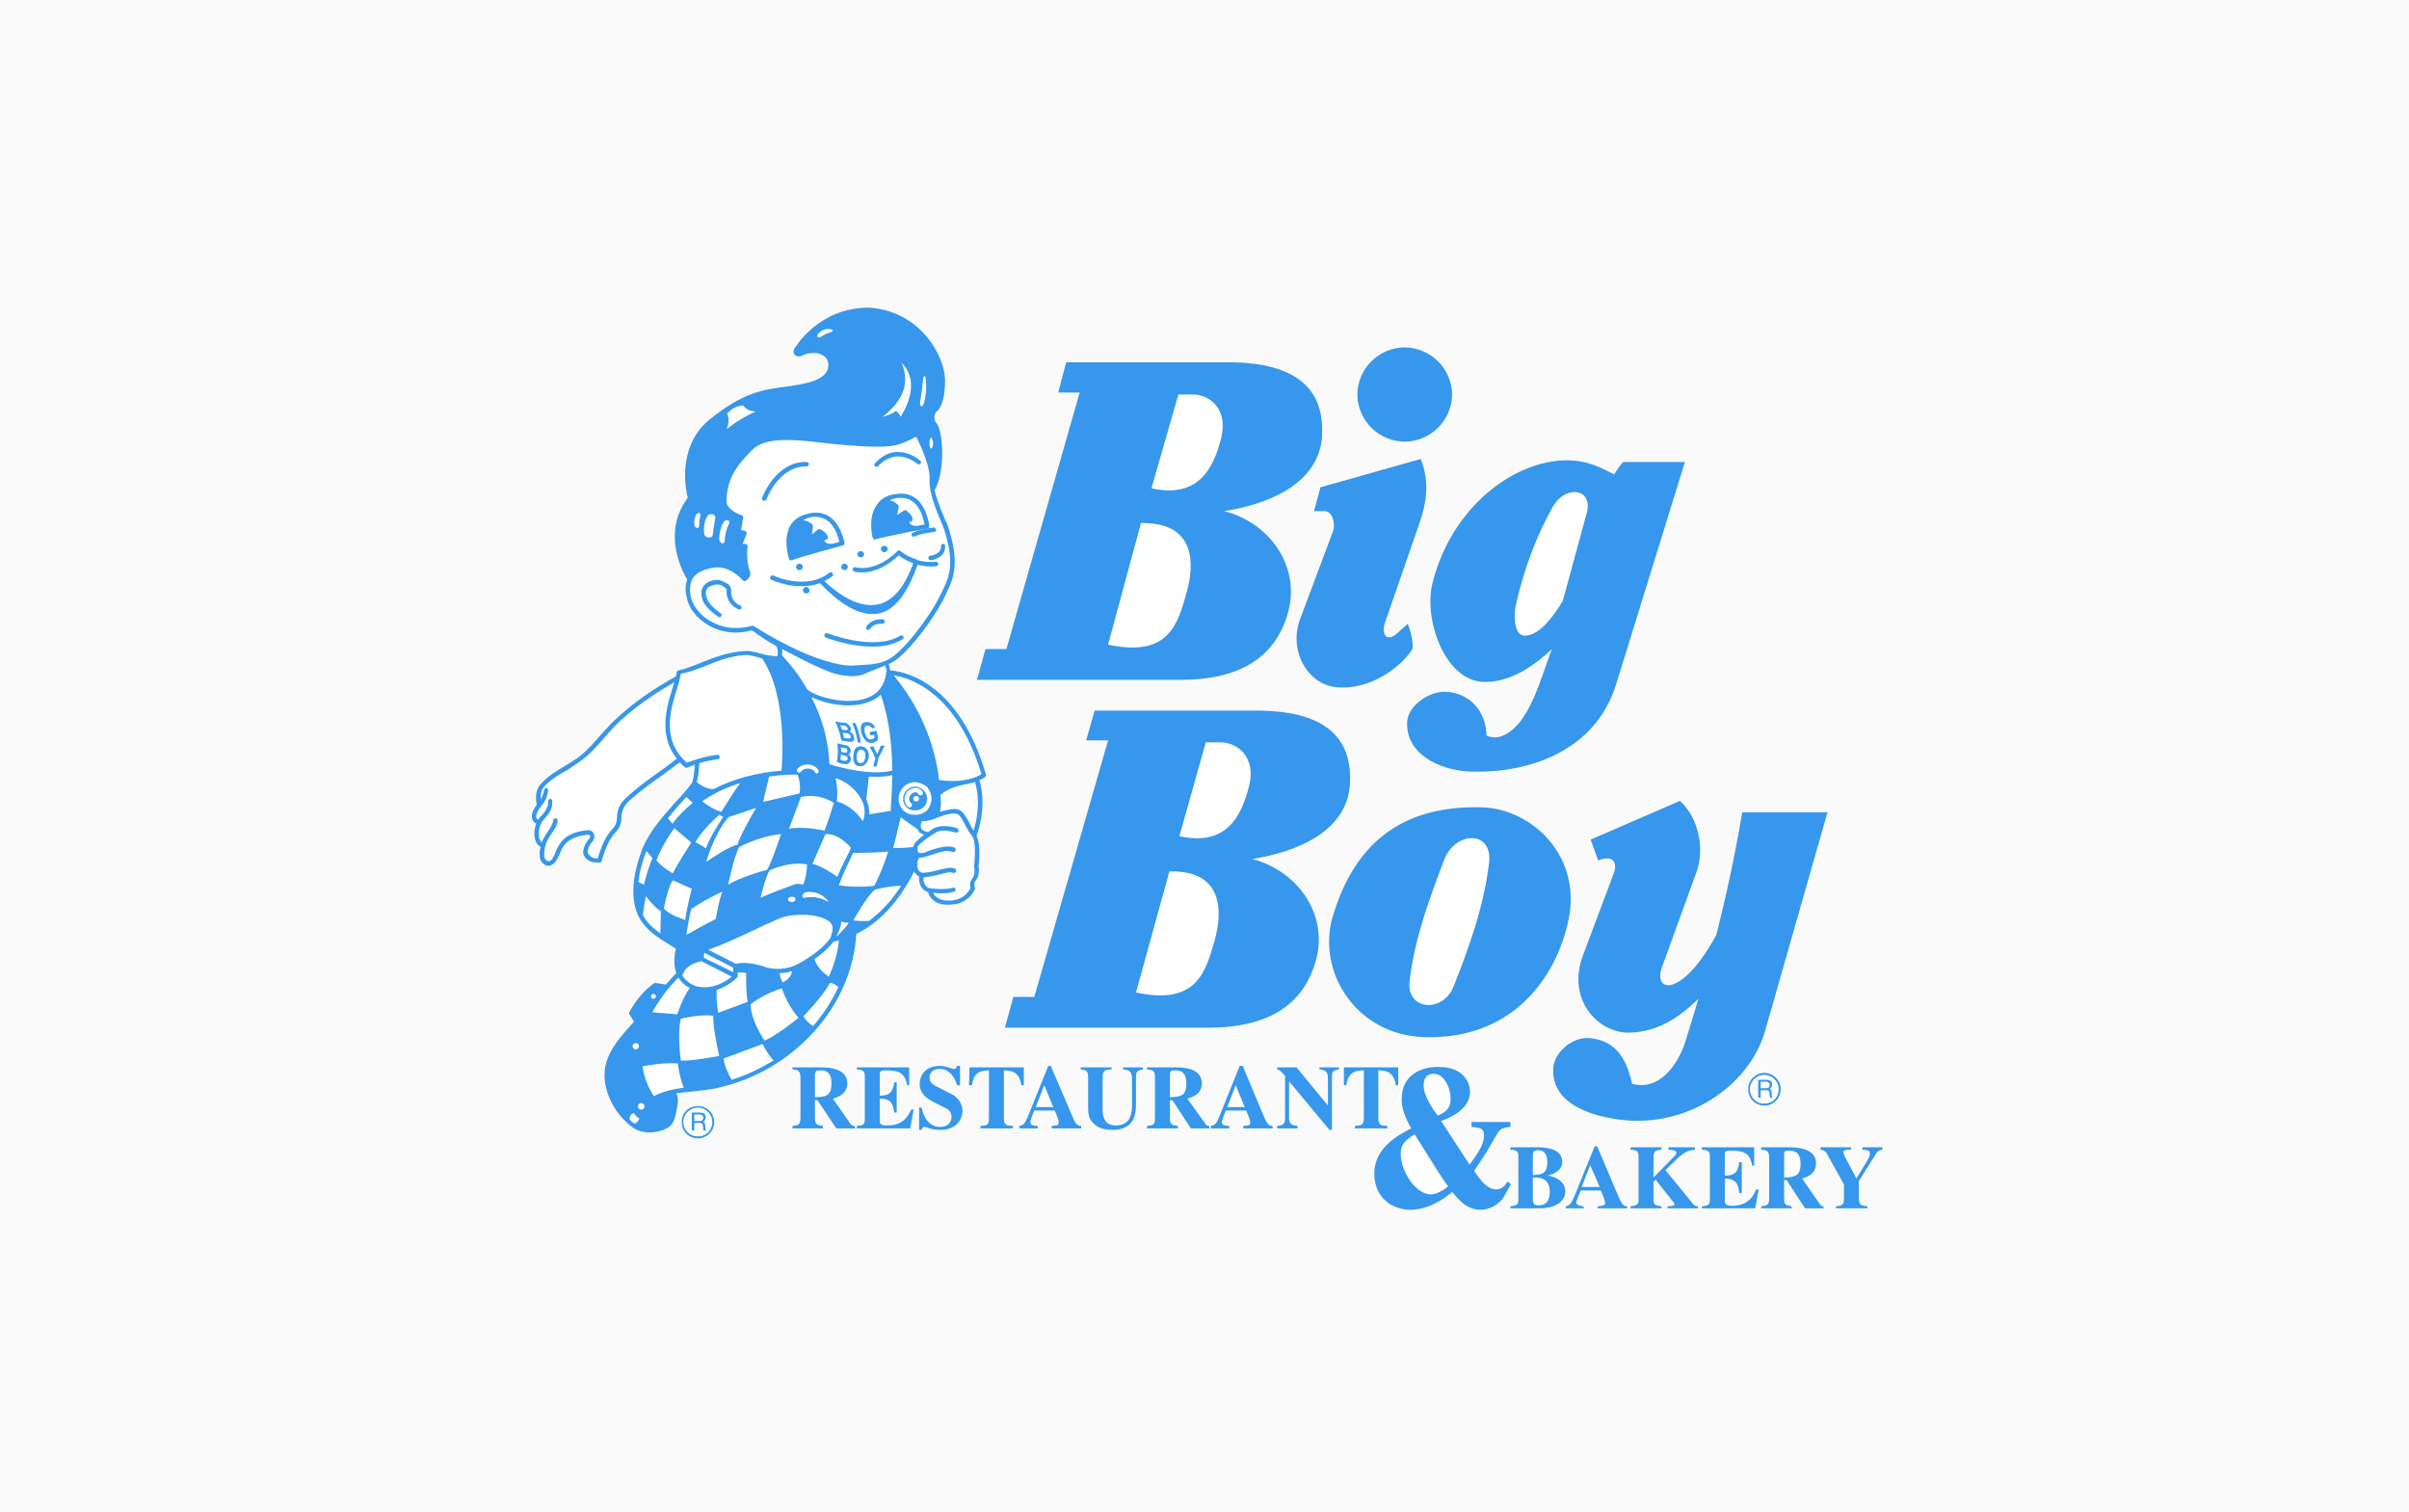 <svg width="462" height="290" viewBox="0 0 462 290" fill="none" xmlns="http://www.w3.org/2000/svg">
<rect width="462" height="290" fill="#FAFAFA"/>
<path d="M361 220.008H357.175V220.484C358.008 220.526 358.638 220.554 358.608 221.246C358.638 221.7 358.091 222.642 357.938 222.865L356.024 226.005L353.921 222.008C353.819 221.754 353.531 221.329 353.539 221.055C353.531 220.584 353.733 220.472 354.974 220.484V220.008H349.142V220.484C349.431 220.505 349.71 220.604 349.945 220.772C350.181 220.94 350.366 221.17 350.479 221.436L353.634 227.146V229.714C353.675 231.145 353.272 231.175 352.106 231.334V231.714H358.129V231.334C356.888 231.178 356.515 231.148 356.503 229.714V226.479L359.849 221.15C360.157 220.584 360.673 220.526 360.998 220.484V220.008H361ZM349.716 231.334C349.545 231.291 349.288 231.291 349.046 230.952L345.603 226.002C346.474 225.75 348.283 225.208 348.28 223.052C348.28 220.183 344.582 220.041 343.403 220.008H337.762V220.484C338.76 220.554 339.303 220.584 339.291 222.103V229.717C339.3 231.12 338.958 231.148 337.762 231.336V231.716H343.594V231.336C342.514 231.15 342.113 231.093 342.159 229.717V226.291H342.637L346.175 231.714H349.713V231.334H349.716Z" fill="#3697EC"/>
<path d="M342.164 221.341C342.204 220.812 342.232 220.642 343.214 220.674C344.584 220.639 345.299 221.383 345.319 223.148C345.299 225.381 344.413 225.752 342.164 225.813V221.341Z" fill="white"/>
<path d="M326.387 220.484C327.228 220.526 327.948 220.554 327.916 221.722V230.096C327.946 231.145 327.4 231.203 326.387 231.333V231.714H336.616L337.286 228.097H336.808C335.692 230.747 333.942 231.206 332.219 231.238C331.101 231.206 330.759 230.977 330.787 230.193V226.005C332.481 226.04 333.367 226.554 333.559 228.767H334.037V222.867H333.559C333.312 225.012 332.42 225.471 330.787 225.436V221.439C330.759 220.702 331.074 220.644 332.028 220.677C334.372 220.642 335.606 221.071 336.044 223.532H336.427V220.01H326.387V220.484ZM325.621 231.333C325.221 231.291 324.992 231.233 324.76 230.952L319.406 224.386C322.353 221.441 323.183 220.584 325.047 220.484V220.008H319.981V220.484C321.235 220.554 321.464 220.639 321.509 221.055C321.462 221.383 321.321 221.526 320.839 222.008L317.109 225.815V222.105C317.072 220.589 317.646 220.559 318.639 220.486V220.01H312.711V220.486C313.545 220.529 314.262 220.556 314.242 221.724V230.098C314.262 231.12 313.688 231.206 312.711 231.336V231.716H318.639V231.336C317.674 231.18 317.072 231.123 317.109 230.098V226.671L317.493 226.198L320.648 230.196C320.973 230.497 321.119 230.721 321.127 230.958C321.119 231.21 320.804 231.266 319.79 231.338V231.72H325.621V231.333ZM312.046 231.333C311.225 231.32 310.938 230.747 310.134 228.859L306.309 219.82H305.831L302.006 229.241C301.414 230.576 301.184 231.148 300.283 231.333V231.714H303.726V231.333C303.162 231.261 302.33 231.206 302.293 230.572C302.333 230.294 302.618 229.579 303.152 228.288H306.977C307.263 228.865 307.81 230.15 307.837 230.667C307.81 231.206 307.496 231.206 306.403 231.333V231.714H312.044V231.333H312.046ZM289.671 231.714H295.312C298.977 231.662 300.18 229.977 300.188 228.479C300.18 226.552 298.345 225.667 296.84 225.433C297.627 225.181 299.575 224.725 299.614 222.77C299.575 220.103 296.048 220.043 295.121 220.01H289.669V220.486C290.511 220.529 291.231 220.556 291.197 221.724V230.098C291.227 231.12 290.682 231.206 289.669 231.336V231.714H289.671Z" fill="#3697EC"/>
<path d="M293.973 225.813H294.547C295.647 225.865 297.196 226.123 297.224 228.574C297.196 229.634 296.967 231.178 295.025 231.143C294.328 231.175 294.013 230.89 293.973 230.096V225.813Z" fill="white"/>
<path d="M282.212 215.156V216.105C284.088 216.301 284.604 216.386 284.602 217.82C284.602 219.672 282.996 221.784 281.827 223.338L276.378 214.965C278.722 214.133 281.878 212.477 281.923 209.351C281.878 207.198 280.357 204.6 275.804 204.594C272.553 204.6 268.795 206.11 268.825 210.78C268.798 212.537 269.4 214.108 270.641 216.394C268.279 217.589 263.578 220.043 263.565 225.053C263.578 229.721 267.02 231.977 270.45 232C274.162 231.977 277.115 229.749 278.481 228.574C279.896 230.236 281.362 232.005 284.025 232C284.63 232.005 286.723 231.747 288.231 229.81C288.272 229.749 289.763 227.123 289.763 227.05L289.092 226.573C288.644 227.463 287.927 228.09 286.989 228.095C285.317 228.09 284.199 226.664 282.686 224.574C285.03 221.068 285.03 221.068 286.989 217.627C287.642 216.585 288.015 216.216 289.666 216.105V215.156H282.212Z" fill="#3697EC"/>
<path d="M266.056 215.918C264.786 215.847 264.356 215.818 264.333 214.299V205.258C265.56 205.283 267.338 205.369 267.68 208.113H268.158V204.687H257.735V208.113H258.214C258.531 205.369 260.337 205.283 261.561 205.258V214.299C261.543 215.788 261.14 215.814 259.838 215.918V216.391H266.053V215.918H266.056ZM244.925 216.391H248.846V215.918C247.547 215.79 247.174 215.474 247.22 214.203V207.354L254.963 216.679H255.442V206.497C255.434 205.656 255.547 205.256 256.781 205.071V204.687H253.052V205.068C254.459 205.196 254.658 205.767 254.678 206.779V212.015L248.655 204.687H244.928V205.068C245.167 205.111 245.455 205.168 246.456 206.306V214.492C246.428 215.677 245.941 215.818 244.928 215.918V216.391H244.925ZM244.064 215.918C243.216 215.96 242.926 215.389 242.15 213.539L238.325 204.402H237.751L233.926 213.917C233.402 215.189 233.173 215.79 232.203 215.918V216.391H235.741V215.918C235.15 215.902 234.319 215.847 234.309 215.156C234.319 214.902 234.606 214.188 235.074 212.966H238.995C239.226 213.502 239.798 214.788 239.761 215.248C239.801 215.814 239.486 215.844 238.423 215.915V216.391H244.064V215.918ZM231.922 215.918C231.794 215.93 231.667 215.909 231.55 215.86C231.433 215.809 231.33 215.731 231.251 215.632L227.713 210.685C228.671 210.394 230.478 209.85 230.489 207.735C230.478 204.8 226.809 204.684 225.61 204.689H219.969V205.071C220.985 205.171 221.529 205.199 221.499 206.69V214.304C221.529 215.735 221.184 215.792 219.969 215.923V216.391H225.897V215.918C224.744 215.762 224.341 215.732 224.369 214.299V210.967H224.848L228.386 216.391H231.924V215.918H231.922ZM219.204 204.687H215.379V205.068C216.852 205.168 217.054 205.767 217.099 206.779V212.111C217.054 213.19 217.023 215.844 213.944 215.82C211.458 215.844 211.458 213.446 211.458 212.489V206.684C211.458 205.168 212.002 205.168 213.179 205.066V204.687H207.251V205.068C208.247 205.196 208.706 205.253 208.683 206.688V212.491C208.703 214.334 209.162 214.933 209.928 215.632C211.028 216.589 212.662 216.702 213.466 216.679C214.47 216.702 215.991 216.361 216.812 215.441C217.598 214.647 217.827 213.106 217.862 212.111V206.592C217.824 205.427 218.227 205.256 219.202 205.071V204.687H219.204ZM207.348 215.918C206.47 215.96 206.183 215.389 205.435 213.539L201.514 204.402H201.038L197.213 213.917C196.659 215.189 196.43 215.79 195.493 215.918V216.391H199.028V215.918C198.437 215.902 197.578 215.847 197.596 215.156C197.578 214.902 197.865 214.188 198.361 212.966H202.282C202.514 213.502 203.058 214.788 203.047 215.248C203.058 215.814 202.743 215.844 201.71 215.915V216.391H207.351V215.918H207.348ZM194.249 215.918C192.932 215.847 192.529 215.818 192.529 214.299V205.258C193.705 205.283 195.513 205.369 195.876 208.113H196.354V204.687H185.934L185.838 208.113H186.412C186.709 205.369 188.487 205.283 189.663 205.258V214.299C189.693 215.788 189.293 215.814 188.036 215.918V216.391H194.251V215.918H194.249ZM184.113 208.113V204.402H183.539C183.433 204.712 183.347 204.996 182.965 204.975C182.459 204.998 181.627 204.426 180.288 204.402C176.951 204.426 176.407 206.767 176.367 207.827C176.407 208.622 176.407 210.105 179.427 211.537L180.575 212.111C181.685 212.619 182.489 213.018 182.486 214.203C182.486 214.416 182.401 216.131 180.288 216.105C178.13 216.131 177.095 214.161 176.75 212.393H176.274V216.676H176.75C176.838 216.417 176.923 216.103 177.228 216.105C177.812 216.103 178.588 216.699 180.288 216.676C183.436 216.699 184.554 214.59 184.589 213.06C184.58 212.415 184.398 211.784 184.062 211.231C183.726 210.68 183.248 210.227 182.678 209.92L180.096 208.587C178.643 207.907 178.301 207.537 178.278 206.59C178.301 205.481 179.245 204.938 180.192 204.973C182.202 204.938 183.262 206.938 183.539 208.11H184.113V208.113ZM164.322 205.068C165.136 205.168 165.881 205.196 165.851 206.306V214.679C165.881 215.76 165.335 215.818 164.322 215.918V216.391H174.551L175.221 212.777H174.745C173.627 215.389 171.849 215.818 170.154 215.823C169.009 215.818 168.694 215.616 168.719 214.87V210.685C170.414 210.68 171.303 211.193 171.494 213.348H171.97V207.544H171.494C171.245 209.652 170.358 210.108 168.719 210.113V206.115C168.694 205.339 169.009 205.256 169.963 205.258C172.308 205.256 173.539 205.682 173.98 208.113H174.36V204.687H164.322V205.068ZM163.94 215.918C163.799 215.928 163.657 215.908 163.525 215.859C163.393 215.809 163.273 215.732 163.174 215.632L159.732 210.685C160.661 210.394 162.466 209.85 162.504 207.735C162.466 204.8 158.767 204.684 157.531 204.689H151.986V205.071C152.973 205.171 153.489 205.199 153.517 206.69V214.304C153.489 215.735 153.144 215.792 151.986 215.923V216.391H157.818V215.918C156.7 215.762 156.299 215.732 156.289 214.299V210.967H156.765L160.401 216.391H163.937V215.918H163.94ZM341.493 208.875C341.514 207.198 340.109 205.767 338.339 205.735C336.639 205.767 335.231 207.196 335.279 208.875C335.266 209.283 335.337 209.689 335.485 210.069C335.633 210.45 335.856 210.796 336.142 211.089C336.426 211.382 336.768 211.615 337.145 211.774C337.523 211.934 337.929 212.015 338.339 212.015C338.754 212.02 339.168 211.943 339.552 211.787C339.937 211.631 340.288 211.4 340.582 211.108C340.876 210.815 341.108 210.466 341.265 210.083C341.421 209.699 341.5 209.289 341.493 208.875ZM226.281 130.37H187.364L188.991 124.47H193.007L207.061 75.272H202.949L204.48 69.468H235.555C250.586 69.511 254.028 76.25 253.53 83.836C252.851 92.633 243.588 96.631 234.789 98.014C243.931 100.425 249.209 108.906 247.124 117.046C244.82 126.064 237.794 130.402 226.281 130.37ZM231.538 197.076H192.718L194.344 191.176H198.361L212.511 141.978H208.305L209.932 136.269H240.909C255.95 136.257 259.363 142.994 258.884 150.542C258.217 159.349 248.952 163.347 240.146 164.723C249.267 167.143 254.545 175.622 252.478 183.755C250.156 192.778 243.158 197.118 231.538 197.076Z" fill="#3697EC"/>
<path d="M212.511 123.613L218.822 100.3C229.532 100.144 229.016 108.42 227.618 113.43C225.973 119.355 224.369 126.207 212.511 123.613ZM217.864 190.318L224.271 167.101C234.868 166.858 234.379 175.138 232.974 180.234C231.281 186.071 229.702 192.923 217.864 190.318ZM220.831 93.638L225.994 75.653H228.766C232.085 75.651 235.528 78.506 234.215 83.932C232.8 89.581 229.989 95.688 220.831 93.638ZM226.182 160.344L231.251 142.359H234.12C237.421 142.392 240.891 145.249 239.571 150.637C238.164 156.294 235.356 162.405 226.182 160.344Z" fill="white"/>
<path d="M251.999 98.014L253.24 93.445L272.46 88.022C274.22 92.29 273.588 96.573 272.173 100.488L265.671 119.234C264.839 121.493 265.844 123.264 267.871 121.518C268.428 120.979 269.372 120.237 269.974 119.613C270.55 121.067 270.951 122.635 270.931 124.37C268.913 127.715 263.006 132.367 256.399 131.793C250.76 131.312 247.088 124.776 249.322 118.756L255.633 101.914C256.151 100.626 255.663 98.054 254.006 98.012H251.999V98.014ZM269.402 66.614C271.801 66.647 274.092 67.61 275.788 69.298C277.485 70.986 278.453 73.266 278.486 75.653C278.44 80.616 274.366 84.671 269.402 84.694C266.999 84.677 264.698 83.719 262.998 82.028C261.298 80.336 260.336 78.046 260.319 75.653C260.337 70.709 264.411 66.656 269.402 66.614ZM297.606 124.47C293.955 127.976 289.165 131.059 284.22 130.751C276.944 130.232 272.958 118.558 274.753 111.718C278.667 96.232 292.031 87.069 302.578 88.405C305.028 88.723 307.408 89.809 309.558 90.974C310.076 90.122 310.651 89.323 311.28 88.596H323.136L309.941 131.227C305.917 144.192 293.038 148.274 282.212 147.973C276.028 147.788 269.43 144.532 269.878 138.267C270.147 135.312 273.963 132.685 276.955 132.653C281.679 132.685 285.005 136.282 285.081 141.026C286.153 141.565 286.957 141.422 287.566 141.312C291.49 140.194 293.897 135.111 295.886 129.322L297.606 124.47Z" fill="#3697EC"/>
<path d="M297.702 97.347C300.18 92.806 305.63 93.661 304.3 98.395L299.711 115.24C297.828 118.327 295.305 121.753 292.54 121.901C290.256 122.066 290.228 117.758 290.817 115.525C292.351 109.019 294.587 102.941 297.702 97.347Z" fill="white"/>
<path d="M255.537 175.951C260.655 158.495 272.444 154.47 284.414 154.825C293.7 155.184 303.94 164.204 300.573 177.472C297.773 188.84 288.994 199.431 273.037 198.882C259.937 198.404 252.594 186.241 255.537 175.951Z" fill="#3697EC"/>
<path d="M278.77 189.176C277.75 191.75 275.454 192.923 273.512 192.697C271.553 192.492 269.946 190.895 270.357 187.941C271.324 179.96 274.079 172.454 276.955 164.913C278.007 162.121 280.359 160.665 282.404 160.728C284.345 160.78 285.98 162.349 285.56 165.579C284.632 173.479 281.85 181.446 278.77 189.176Z" fill="white"/>
<path d="M325.717 191.557C324.878 194.437 323.987 197.261 323.135 200.026C321.577 204.597 317.994 209.223 313 207.827C312.026 203.485 310.192 199.517 304.778 199.074C301.643 198.802 298.114 201.715 297.893 204.783C297.398 212.191 306.404 214.417 312.235 214.867C324.647 215.73 335.69 207.68 338.527 197.645L350.478 155.773H334.132C332.794 163.671 331.134 171.513 329.16 179.276C322.582 191.435 316.961 190.405 318.737 185.462L325.334 167.287C326.969 162.859 325.795 156.833 322.179 153.585L305.063 161.006L306.498 165.003C309.933 163.658 310.019 166.084 309.558 167.287L303.63 183.084C300.293 191.75 306.606 198.259 312.617 198.023C317.936 197.833 321.952 195.206 325.717 191.557ZM170.441 127.325L170.728 128.563C172.738 128.693 183.78 130.235 189.086 148.548C189.144 148.676 189.116 148.849 188.99 148.926C188.943 149.016 188.57 149.302 187.842 149.593C189.346 154.841 187.48 159.751 187.268 160.249C187.966 161.605 187.852 163.919 187.746 165.387C187.709 165.716 187.681 166.059 187.651 166.245L187.746 166.625C187.709 167.543 187.709 168.114 187.077 168.908C186.676 169.484 186.963 170.169 186.981 170.242C186.992 170.337 186.992 170.433 186.981 170.528C186.905 170.598 185.845 173.397 182.201 173.478C179.049 173.683 178.187 171.828 177.996 171.099C176.409 170.542 176.18 169.031 176.274 168.054C175.893 167.916 175.548 167.575 175.317 167.104C172.448 172.884 168.578 176.996 164.226 179.094C163.443 192.929 152.315 205.317 137.74 208.594C136.279 208.943 134.7 209.113 133.152 209.262C132.064 209.402 130.888 209.487 129.709 209.642C129.797 209.828 129.825 210.001 129.901 210.116C129.999 210.682 130.112 211.339 129.901 211.926C129.911 212.169 129.853 212.455 129.805 212.688C129.54 214.111 129.253 215.68 127.989 216.302C126.126 217.334 123.429 217.563 121.487 216.302C118.151 213.996 115.826 209.712 115.94 205.93C116.028 202.006 118.868 198.951 121.58 195.938C121.334 195.467 121.016 194.983 120.719 194.512C120.682 194.438 120.663 194.357 120.663 194.274C120.663 194.192 120.682 194.11 120.719 194.036C122.079 191.643 123.57 189.874 125.499 188.518C125.549 188.53 125.693 188.504 125.786 188.518C126.468 188.618 127.156 188.73 127.7 188.803C128.332 188.076 128.961 187.362 129.707 186.615C129.221 185.219 129.221 183.65 129.611 181.951C129.236 181.686 128.853 181.432 128.463 181.191C126.322 179.91 123.912 178.397 122.63 176.051C120.414 171.919 121.762 166.55 123.205 162.731C124.544 159.47 126.982 156.731 129.324 154.072C130.538 152.821 131.714 151.478 132.766 150.074C133.063 148.966 133.179 147.796 133.245 146.648C132.751 146.798 132.271 146.989 131.809 147.22C131.643 147.251 131.472 147.217 131.331 147.124C130.983 146.839 130.664 146.521 130.376 146.174C129.334 146.969 128.274 147.683 127.317 148.458C124.947 150.079 122.568 151.821 120.435 153.786C119.699 154.563 119.213 155.56 119.191 156.545C119.211 157.475 119.037 158.445 118.329 159.305C116.715 160.984 116.229 162.412 115.365 165.109V165.205C115.31 165.322 115.139 165.438 114.985 165.394C113.447 165.522 112.472 165.009 111.926 163.966C111.581 163.039 112.356 161.525 112.88 161.016C113.129 160.726 113.245 160.412 113.167 160.254C113.074 160.069 112.757 160.069 112.691 160.064C110.206 160.355 108.743 161.097 107.911 162.537C107.453 163.232 107.252 164.262 106.569 165.199C106.103 165.861 105.416 166.147 104.754 165.961C103.978 165.69 103.462 164.891 103.51 163.961C103.464 163.447 103.53 162.928 103.701 162.44C103.26 162.179 102.922 161.776 102.744 161.297C102.344 160.352 102.402 159.124 102.84 157.966C102.344 157.666 102.115 157.267 102.074 157.014C101.855 156.295 102.115 155.382 102.935 154.35C102.603 152.583 102.888 151.157 103.797 150.26C105.126 148.818 106.703 147.846 108.289 146.929C109.057 146.42 109.858 145.934 110.679 145.408C112.412 144.164 113.933 142.425 115.363 140.746C116.312 139.741 117.287 138.601 118.327 137.701C121.386 134.861 124.945 132.32 129.608 129.708C129.707 129.408 129.79 129.125 129.8 128.854C129.82 128.724 129.994 128.583 130.183 128.568C131.769 128.182 133.174 127.583 134.771 126.949C137.077 126.042 139.515 125.069 142.801 124.856C143.758 124.756 144.818 125.042 145.861 125.333C146.972 125.613 148.062 125.899 149.112 125.809C149.122 125.528 149.324 124.671 148.921 124.002V123.907C147.274 123.028 145.707 122.009 144.237 120.861C141.207 121.704 138.168 121.305 135.728 119.816C133.577 118.536 132.086 116.626 131.711 114.583C131.396 113.255 131.424 112.085 131.807 111.157C131.167 110.087 126.692 102.438 131.903 95.456C131.512 94.015 129.79 85.649 136.012 80.516C142.56 75.19 146.319 74.679 151.605 74.037L152.081 73.942C158.077 73.11 158.85 71.396 158.87 69.945C158.871 69.578 158.774 69.216 158.589 68.899C158.404 68.581 158.138 68.317 157.817 68.135C156.757 67.456 155.123 67.541 153.516 68.326C153.461 68.368 153.431 68.368 153.325 68.326C153.26 68.368 152.572 68.368 152.275 67.85C152.114 67.541 152.172 67.14 152.466 66.612V66.707C152.544 66.599 156.989 58.977 166.616 59C176.523 59.577 181.37 68.426 181.244 73.18C181.199 77.534 179.993 78.704 179.525 78.985C179.333 79.275 178.845 80.331 179.62 81.175C180.826 82.501 181.401 90.268 179.237 94.02C179.91 96.859 181.572 100.315 181.532 100.3C181.563 100.333 181.594 100.365 181.627 100.395C184.266 107.967 182.748 111.105 181.627 113.433C181.486 113.734 181.37 114.017 181.244 114.29C180.194 116.643 176.409 122.526 172.544 125.994C171.819 126.606 171.131 127.064 170.441 127.325Z" fill="#3697EC"/>
<path d="M186.697 159.297C186.42 158.836 186.105 158.294 185.835 157.678C185.216 156.55 184.612 155.437 183.634 155.204C182.861 154.981 181.484 155.322 180.288 155.68C180.338 154.838 180.565 154.923 180.383 152.445C182.516 150.5 185.642 150.47 186.981 149.971C188.17 153.898 187.195 157.808 186.697 159.297Z" fill="white"/>
<path d="M186.888 165.292C186.881 165.715 186.823 166.001 186.792 166.244L186.888 166.625C186.881 167.515 186.881 167.828 186.505 168.432C186.28 168.688 186.125 168.998 186.058 169.332C185.991 169.665 186.013 170.012 186.122 170.335C185.848 170.798 184.899 172.595 182.202 172.712C180.023 172.795 179.22 171.825 178.951 171.191C179.85 171.339 181.63 171.424 182.967 171.001C183.237 170.938 183.35 170.682 183.254 170.524C183.179 170.254 182.95 170.111 182.778 170.239C181.086 170.74 178.379 170.335 178.379 170.335C178.331 170.281 178.276 170.281 178.188 170.335C177.097 169.855 177.07 168.741 177.138 168.242C178.361 168.142 179.424 167.855 180.293 167.67C181.373 167.369 182.176 167.143 182.778 167.385C183.038 167.457 183.267 167.341 183.352 167.098C183.441 166.886 183.297 166.658 183.065 166.527C182.207 166.257 181.232 166.542 180.101 166.812C179.101 167.096 178.077 167.288 177.042 167.385C176.211 167.369 176.009 166.6 175.893 166.146C175.924 166.086 175.924 165.998 175.893 165.956C175.893 165.956 175.924 165.968 175.893 165.956C176.009 165.8 176.009 165.685 175.893 165.575C175.982 164.971 176.211 164.484 176.372 164.435C176.697 164.487 177.1 164.43 177.613 164.244L178.57 163.959C180.341 163.344 181.633 162.946 182.683 163.386C182.95 163.43 183.181 163.316 183.257 163.101C183.3 162.999 183.305 162.884 183.269 162.779C183.234 162.674 183.162 162.585 183.065 162.529C181.635 162.058 180.227 162.487 178.286 163.101L177.331 163.482C176.931 163.572 176.299 163.743 176.087 163.386C175.841 162.973 176.012 162.259 176.183 162.056C176.614 161.69 177.475 160.833 179.434 159.678C180.887 158.778 183.259 159.678 183.259 159.678C183.373 159.696 183.49 159.679 183.593 159.627C183.696 159.576 183.78 159.494 183.833 159.392C183.874 159.149 183.76 158.893 183.549 158.82C183.443 158.778 180.749 157.863 178.958 158.916C178.596 159.149 178.281 159.349 178.004 159.582C176.301 159.264 176.475 158.407 176.76 157.49C177.707 157.495 178.339 157.294 179.245 157.013C180.718 156.352 182.67 155.81 183.453 156.061C184.048 156.151 184.564 157.179 185.08 158.154C185.453 158.863 185.825 159.605 186.321 160.151C187.165 161.121 186.994 163.861 186.888 165.292ZM141.089 184.8L135.831 182.136C138.833 181.076 141.386 179.848 143.862 178.71C145.777 177.76 147.722 176.872 149.694 176.046C152.056 175.138 156.533 175.138 158.777 176.522C160.031 177.336 159.744 178.391 159.351 179.567C159.314 179.65 159.258 179.735 159.351 179.757C157.881 181.875 155.529 183.444 153.328 184.704C150.91 186.1 148.241 185.986 146.539 185.371C144.569 184.7 142.764 184.502 141.089 184.8ZM137.644 145.595C137.886 145.618 138.057 145.42 138.027 145.119C137.999 144.933 137.798 144.763 137.549 144.738C135.819 144.961 133.927 145.447 131.716 146.259C126.783 141.876 128.561 136.139 129.898 131.891C130.195 130.888 130.425 130.031 130.568 129.227C132.177 128.919 133.582 128.347 135.063 127.801C137.312 126.863 139.664 125.893 142.809 125.61C143.824 125.55 144.942 125.921 146.156 126.277C150.938 133.257 150.049 145.733 149.885 147.783C145.144 148.159 140.699 149.329 136.881 151.302C135.391 151.412 134.016 150.299 133.63 149.971C133.93 148.843 134.074 147.587 134.109 146.354C135.266 146.013 136.448 145.759 137.644 145.595Z" fill="white"/>
<path d="M126.746 147.783C124.434 149.415 121.994 151.156 119.861 153.206C119.398 153.634 119.024 154.148 118.762 154.72C118.499 155.291 118.354 155.909 118.332 156.537C118.352 157.379 118.181 158.094 117.662 158.728C116 160.495 115.484 162.063 114.603 164.628C113.648 164.602 113.046 164.262 112.787 163.58C112.56 163.174 112.991 162.063 113.457 161.58C113.963 161.091 114.165 160.349 113.837 159.868C113.82 159.635 113.447 159.149 112.596 159.201C109.833 159.522 108.141 160.404 107.242 162.058C106.91 162.462 106.766 162.89 106.572 163.389C106.389 163.852 106.165 164.299 105.902 164.723C105.618 165.089 105.303 165.231 105.041 165.104C104.699 165.033 104.326 164.605 104.371 163.961C104.323 162.063 105.044 161.006 105.711 159.966C106.305 159.151 106.791 158.439 106.955 157.397C106.965 157.126 106.794 156.926 106.572 156.921C106.335 156.898 106.106 157.041 106.096 157.302C105.99 158.096 105.532 158.753 105.044 159.49C104.643 160.063 104.213 160.723 103.895 161.582C103.751 161.403 103.623 161.212 103.512 161.011C103.238 160.294 103.18 158.978 103.895 157.68C104.127 157.297 104.414 157.011 104.661 156.73C105.331 155.926 106.018 155.126 105.902 153.59C105.932 153.384 105.731 153.184 105.519 153.206C105.3 153.211 105.099 153.412 105.137 153.587C105.159 154.783 104.641 155.44 104.087 156.156C103.739 156.451 103.447 156.806 103.225 157.204C102.948 157.008 102.893 156.808 102.843 156.823C102.749 156.239 103.092 155.44 103.893 154.445C104.555 153.698 104.955 152.728 105.137 151.685C105.159 151.414 105.013 151.156 104.85 151.114C104.555 151.129 104.354 151.272 104.371 151.495C104.225 152.123 104 152.731 103.701 153.304C103.636 152.241 103.868 151.414 104.371 150.828C105.645 149.472 107.164 148.56 108.77 147.688C109.518 147.159 110.349 146.618 111.16 146.069C112.988 144.816 114.537 143.046 116.038 141.312C116.919 140.279 117.894 139.194 118.906 138.267C121.767 135.655 125.094 133.257 129.329 130.843C128.163 134.598 125.899 140.565 129.805 145.5C128.82 146.274 127.76 147.019 126.746 147.783ZM166.712 134.555C167.573 134.284 168.291 133.798 168.91 133.222C170.643 138.109 171.101 143.56 171.109 147.783C166.77 148.873 160.145 146.901 159.062 146.545C158.88 141.45 157.39 137.139 155.619 133.7C158.138 134.913 163.101 136.056 166.712 134.555ZM188.225 148.45C187.51 148.931 185.015 150.244 180.096 149.592C179.505 144.422 177.467 136.828 171.396 129.515C174.516 129.974 183.493 132.715 188.225 148.45ZM144.242 119.996C141.329 120.838 138.46 120.467 136.113 119.044C134.242 117.926 132.893 116.214 132.482 114.478C132.177 112.904 132.349 111.676 132.958 110.766C133.64 109.791 134.93 109.192 136.783 108.864C140.037 108.335 142.386 111.247 142.424 111.242C142.481 111.311 142.555 111.365 142.639 111.398C142.722 111.431 142.813 111.443 142.902 111.433C143.329 111.201 143.666 110.833 143.857 110.387C143.935 110.107 143.935 109.879 143.857 109.721C142.988 107.365 143.378 104.866 143.378 104.866C143.388 104.565 143.189 104.337 142.996 104.295H142.421L143.187 102.393C143.216 102.279 143.203 102.159 143.151 102.055C143.098 101.95 143.01 101.867 142.902 101.821L142.137 101.631L142.517 99.347C142.585 99.142 142.469 98.914 142.326 98.871C139.946 98.002 139.457 96.831 139.362 96.585C139.143 91.49 141.983 88.606 144.24 86.308C146.574 83.839 151.88 84.24 156.669 84.786C161.691 85.41 168.173 85.894 170.726 85.548C172.705 85.383 174.828 84.212 175.697 83.741C176.377 85.012 178.384 89.292 178.278 91.734C177.984 94.859 180.623 100.312 180.764 100.678C183.347 107.879 181.97 110.761 180.859 113.049C180.708 113.387 180.595 113.645 180.383 113.999C179.275 116.525 175.43 122.264 171.968 125.325C169.52 127.518 167.17 127.405 163.746 127.608C162.237 127.746 160.343 127.347 158.392 126.751C152.084 124.921 144.653 120.152 144.625 120.089C144.506 120.031 144.375 119.999 144.242 119.996Z" fill="white"/>
<path d="M170.059 128.753L169.772 127.61C168.034 128.347 166.941 128.693 165.564 129.325C164.073 129.949 161.406 129.663 159.349 128.944C155.899 127.635 152.542 125.781 149.979 124.47C150.047 124.951 150.019 125.407 149.979 125.708C150.419 126.179 152.744 128.52 154.856 132.274C154.924 132.317 155.01 132.347 155.048 132.37C156.473 133.545 162.411 135.4 166.425 133.798C168.465 133.004 169.638 131.377 169.963 129.041C169.963 129.041 169.956 129.009 169.963 128.946C169.956 128.861 169.983 128.803 170.059 128.753ZM175.508 149.971C173.74 150.014 172.308 151.442 172.353 153.206C172.305 154.011 172.678 154.78 173.214 155.394C173.854 155.953 174.629 156.294 175.508 156.251C176.322 156.294 177.153 155.953 177.802 155.394C178.329 154.78 178.643 154.011 178.664 153.206C178.649 152.369 178.345 151.563 177.802 150.923C177.158 150.373 176.355 150.039 175.508 149.971ZM153.708 147.878C153.174 148.587 152.545 147.816 152.943 147.402C154.091 146.219 156.156 146.389 156.959 147.688C157.218 148.101 156.617 148.7 156.194 147.973C155.728 147.189 154.265 147.217 153.708 147.878ZM138.793 100.109C139.206 99.458 140.152 99.771 139.843 100.395C139.289 101.4 139.032 102.513 138.982 103.726C138.974 104.483 138.027 104.255 137.931 103.44C137.916 102.312 138.203 101.057 138.793 100.109ZM135.736 98.871C136.224 98.287 137.428 98.686 137.168 99.443C136.939 100.4 136.884 101.4 136.69 102.583C136.539 103.367 135.134 103.167 135.063 102.393C134.902 101.197 135.046 99.829 135.736 98.871ZM133.439 98.871C133.784 98.172 134.502 98.2 134.298 98.966C134.071 99.972 134.099 100.227 134.106 100.776C134.068 101.485 133.265 101.37 133.149 100.586C133.124 99.829 133.212 99.342 133.439 98.871ZM139.463 79.267C140.354 78.36 141.356 77.789 142.522 77.746C143.048 78.503 143.882 78.902 145.008 78.889C142.979 79.768 141.081 80.92 139.367 82.313C139.722 81.358 139.923 80.415 139.463 79.267ZM157.533 64.521C156.934 64.999 156.418 64.516 156.959 63.949C157.478 63.403 158.107 63.06 158.777 63.092C159.744 63.09 160.117 63.488 159.158 63.759C158.579 63.925 158.03 64.183 157.533 64.521ZM172.927 69.563C175.377 72.167 175.319 75.621 172.736 79.934C172.549 79.462 172.214 79.062 171.781 78.794C171.046 79.418 170.187 79.701 169.296 79.934C172.708 77.19 174.717 73.992 172.927 69.563ZM177.039 72.513C177.07 72.11 177.47 72.025 177.515 72.418C177.727 74.007 177.63 75.622 177.228 77.175C177.012 78.217 176.291 78.13 176.463 77.079C176.694 75.706 176.896 74.536 177.039 72.513ZM178.568 83.932C178.732 83.929 178.903 84.413 178.951 84.979C178.903 85.556 178.732 86.039 178.568 86.027C178.387 86.039 178.243 85.556 178.281 84.979C178.243 84.413 178.389 83.927 178.568 83.932ZM132.865 153.968L131.623 152.826C131.117 153.409 130.573 154.039 129.997 154.633C129.367 155.409 128.707 156.124 128.083 156.916L128.944 157.963C130.078 156.473 131.395 155.131 132.865 153.968ZM125.121 164.532L123.973 163.199C123.285 164.918 122.656 167.001 122.444 169.098L123.495 169.67C123.918 167.858 124.492 166.117 125.121 164.532ZM141.948 150.164C140.409 152.302 139.118 154.527 138.314 155.683C137.055 155.297 136.194 154.81 134.68 153.683C135.461 153.102 136.293 152.592 137.166 152.161C137.282 152.129 137.367 152.101 137.453 151.971C138.863 151.272 140.382 150.643 141.948 150.164ZM129.329 158.823L132.58 161.582C132.58 161.582 129.913 165.632 129.042 167.482C129.042 167.482 127.274 166.544 125.887 165.008C126.754 162.804 127.911 160.724 129.329 158.823ZM123.88 171.857C124.665 172.938 125.869 174.278 126.748 174.712L126.652 178.993C125.298 178.046 124.122 176.991 123.401 175.662C123.346 175.562 123.346 175.476 123.306 175.472C123.288 175.419 123.306 175.376 123.306 175.376C123.429 174.194 123.631 173.026 123.88 171.857ZM127.32 174.236C127.32 174.236 127.962 170.339 129.042 168.811L132.676 170.429C132.676 170.429 131.694 173.993 131.432 176.427C130.43 176.051 128.622 175.564 127.32 174.236ZM135.35 162.722C134.96 162.319 134.129 161.918 133.343 161.485C134.413 159.748 136.108 157.863 137.931 156.251C138.229 156.352 138.488 156.61 138.697 156.632C137.199 158.978 136.078 160.808 135.35 162.722ZM131.623 179.281C131.89 177.562 132.15 175.907 132.58 174.332C134.529 172.968 136.481 171.968 138.508 171.001C137.947 172.595 137.574 174.537 137.267 176.233C135.305 177.219 133.439 178.249 131.623 179.281ZM135.446 165.292C135.446 165.292 136.71 160.404 139.654 156.728L145.008 154.921C145.008 154.921 141.815 160.322 141.47 161.963C139.865 162.319 137.055 164.174 135.446 165.292ZM139.654 169.67C139.654 169.67 140.696 164.432 141.757 162.437C141.757 162.437 145.889 160.234 149.787 159.963C149.787 159.963 147.982 165.46 147.11 166.816C145.745 167.143 141.414 168.457 139.654 169.67ZM145.869 172.144C146.234 170.512 146.979 167.886 147.591 166.91C147.591 166.91 151.369 165.087 154.763 165.768C154.763 165.768 154.814 167.515 154.093 169.575C153.922 169.599 153.779 169.573 153.615 169.575L152.945 169.48C152.859 169.484 152.804 169.512 152.754 169.48C150.392 170.312 148.07 171.199 145.869 172.144ZM160.593 168.146C159.283 167.229 157.362 166.001 155.813 165.672L158.299 159.963C158.299 159.963 160.459 159.522 163.174 162.533C163.101 162.803 162.955 163.06 162.887 163.295C162.069 164.888 161.263 166.487 160.593 168.146ZM158.107 159.297C158.107 159.297 154.466 158.379 151.318 158.916L153.612 152.826C153.612 152.826 156.846 151.953 159.923 153.968C159.429 155.409 159.084 156.896 158.107 159.297ZM153.325 152.159L146.347 153.778L147.496 148.923C149.298 148.647 151.121 148.521 152.945 148.545C153.26 149.329 153.605 150.585 153.325 152.159ZM165.471 157.49C164.879 156.552 163.214 154.44 160.497 153.683C160.497 153.683 160.804 151.272 160.21 149.212C162.066 149.73 164.073 151.244 165.088 153.114C165.652 154.069 166.198 155.698 165.471 157.49ZM166.138 153.302L166.616 148.923C168.12 149.044 169.724 148.986 171.109 148.638C171.101 152.412 170.787 155.036 170.824 155.109C170.729 155.237 170.817 155.379 170.92 155.49C170.96 155.495 170.92 155.49 170.92 155.49L166.715 156.156C166.742 155.174 166.545 154.198 166.138 153.302ZM172.736 156.728C172.292 158.702 171.815 160.669 171.303 162.627C171.303 162.627 173.139 162.66 175.128 162.437C175.234 162.033 175.38 161.69 175.606 161.487C175.921 161.176 176.41 160.693 177.231 160.058C176.468 159.835 176.15 159.492 176.082 159.109C175.405 158.635 173.97 157.607 172.736 156.728ZM163.652 163.58C165.881 163.545 169.266 163.459 170.343 163.295C170.343 163.295 169.15 167.114 167.667 169.86C167.667 169.86 164.504 170.342 160.877 169.765C161.635 167.63 162.638 165.632 163.554 163.675C163.615 163.633 163.615 163.633 163.652 163.58ZM166.616 176.617C165.627 176.654 164.637 176.622 163.652 176.522C163.652 176.522 166.254 171.825 167.762 170.622C167.762 170.622 170.011 169.943 172.829 169.86C171.016 172.682 168.923 174.966 166.616 176.617ZM161.358 176.71C161.779 176.878 162.24 176.991 162.602 176.9C163.129 176.878 161.608 178.447 160.5 179.565H160.404C160.948 178.62 161.263 177.65 161.358 176.71ZM154.378 172.144C153.635 172.367 153.806 171.199 154.569 171.095C155.409 170.962 156.269 171.071 157.049 171.408C157.828 171.746 158.495 172.299 158.969 173.001C157.621 172.253 156.131 171.796 154.378 172.144ZM151.892 171.953C152.258 171.968 152.6 172.197 152.562 172.43C152.603 172.74 152.258 172.968 151.892 173.001C151.424 172.968 151.109 172.74 151.127 172.43C151.109 172.197 151.424 171.968 151.892 171.953ZM155.909 196.789C155.269 196.319 154.524 195.692 154.093 194.885C154.093 194.885 157.737 191.178 159.16 188.512C159.16 188.512 159.744 188.384 160.787 189.274C159.532 191.999 157.889 194.53 155.909 196.789ZM160.88 180.327C160.691 182.644 160.001 184.928 158.969 187.274C158.969 187.274 156.989 186.214 156.196 183.942C157.536 182.988 158.828 181.903 159.83 180.612C160.175 180.502 160.517 180.447 160.88 180.327ZM121.775 215.441C121.309 215.276 120.936 215.017 120.724 214.584C120.765 213.99 121.022 213.619 121.586 213.441C121.815 213.893 122.183 214.26 122.636 214.488C122.397 214.96 122.14 215.303 121.775 215.441ZM123.019 211.539C123.316 211.537 123.603 211.82 123.593 212.206C123.603 212.534 123.318 212.82 123.019 212.777C122.626 212.82 122.339 212.534 122.349 212.206C122.344 212.117 122.358 212.028 122.39 211.945C122.422 211.862 122.471 211.787 122.534 211.724C122.598 211.661 122.673 211.612 122.757 211.58C122.84 211.548 122.929 211.535 123.019 211.539ZM121.966 200.026C122.253 200.03 122.543 200.286 122.54 200.597C122.539 200.758 122.48 200.913 122.375 201.034C122.27 201.156 122.125 201.237 121.966 201.263C121.794 201.248 121.632 201.172 121.51 201.051C121.388 200.929 121.312 200.768 121.296 200.597C121.318 200.436 121.398 200.29 121.521 200.184C121.645 200.078 121.803 200.022 121.966 200.026ZM153.136 195.171C153.136 195.171 149.188 198.459 146.634 199.55C146.634 199.55 143.998 195.833 143.958 192.602C143.958 192.602 146.408 190.552 149.981 189.557C150.422 191.266 152.028 193.978 153.136 195.171ZM140.324 207.068C139.609 205.828 138.891 204.341 138.795 202.976L146.252 200.216C146.252 200.216 147.037 201.913 148.354 203.354C145.861 204.882 143.192 206.168 140.324 207.068ZM123.207 204.497C124.862 204.169 127.415 203.77 129.997 203.925C129.997 203.925 130.256 206.481 131.145 208.587C129.165 208.848 127.216 209.249 125.408 210.205C124.275 208.481 123.525 206.534 123.207 204.497ZM137.934 202.499C137.934 202.499 131.863 203.627 130.571 203.354C130.571 203.354 129.828 198.457 130.571 195.361C130.571 195.361 134.245 194.434 136.786 194.79C136.738 196.689 137.312 199.687 137.934 202.499ZM134.489 184.324L140.321 187.274C139.032 188.354 136.68 189.78 133.723 189.176C132.578 188.896 131.487 188.068 130.855 187.083C131.432 185.329 132.895 184.73 134.489 184.324ZM140.611 185.562C140.611 185.815 140.641 186.156 140.611 186.419L134.97 183.66L135.066 182.707L140.611 185.562ZM125.313 190.604C125.439 190.604 125.56 190.655 125.649 190.743C125.738 190.832 125.789 190.953 125.789 191.078C125.781 191.322 125.58 191.522 125.313 191.555C125.192 191.538 125.079 191.483 124.993 191.397C124.906 191.31 124.851 191.199 124.834 191.078C124.864 190.81 125.063 190.609 125.313 190.604ZM149.503 186.61C149.676 187.642 150.077 188.416 150.077 188.416C151.311 187.813 151.799 187.013 151.892 186.226C151.122 186.483 150.315 186.612 149.503 186.61ZM141.47 186.512C141.872 186.47 142.389 186.47 143.096 186.607C143.096 186.607 143.048 190.351 143.383 192.126C143.383 192.126 138.604 193.89 137.743 194.219C137.743 194.219 137.314 192.066 137.456 189.84C139.236 189.266 140.583 188.209 141.376 187.461C141.42 187.429 141.452 187.385 141.469 187.334C141.486 187.283 141.487 187.227 141.472 187.176C141.503 186.955 141.502 186.731 141.47 186.512ZM125.121 194.126L129.901 194.507C129.901 194.507 130.858 191.409 132.291 189.462C131.385 189.013 130.624 188.321 130.092 187.465C127.99 189.609 126.328 191.865 125.121 194.126Z" fill="white"/>
<path d="M160.21 138.365C160.631 138.425 161.061 138.482 161.454 138.555C161.837 138.568 162.096 138.598 162.313 138.65C162.439 138.74 162.612 138.856 162.791 139.031C162.927 139.169 163.041 139.369 163.172 139.505C163.184 139.738 163.212 139.881 163.172 139.981C163.124 140.166 163.068 140.282 162.98 140.362C163.154 140.397 163.325 140.537 163.459 140.648C163.631 140.829 163.732 141.065 163.746 141.314C163.829 141.529 163.829 141.766 163.746 141.981C163.626 142.13 163.456 142.231 163.267 142.267C162.978 142.265 162.689 142.233 162.406 142.171C162.051 142.138 161.7 142.074 161.356 141.981C161.232 141.397 161.119 140.796 160.877 140.171C160.719 139.565 160.459 138.966 160.21 138.365Z" fill="#3697EC"/>
<path d="M161.167 139.029C161.235 139.337 161.348 139.623 161.454 139.883C161.58 139.936 161.724 139.936 161.837 139.979C162.124 139.993 162.298 140.021 162.313 139.979C162.439 139.993 162.524 139.966 162.6 139.883C162.582 139.823 162.582 139.735 162.504 139.598C162.497 139.507 162.439 139.422 162.313 139.312C162.295 139.249 162.209 139.222 162.121 139.217C162.036 139.164 161.837 139.136 161.452 139.121C161.379 139.081 161.235 139.081 161.167 139.029ZM161.645 140.552C161.724 140.853 161.809 141.194 161.837 141.502L162.507 141.598C162.665 141.621 162.827 141.621 162.985 141.598C163.043 141.595 163.073 141.535 163.081 141.502C163.159 141.395 163.159 141.307 163.176 141.217C163.11 141.091 163.046 140.964 162.985 140.836C162.899 140.793 162.814 140.735 162.698 140.74C162.612 140.65 162.439 140.62 162.124 140.55C161.98 140.565 161.809 140.537 161.645 140.552Z" fill="white"/>
<path d="M164.514 142.359C164.39 141.765 164.277 141.136 164.131 140.552C163.932 139.881 163.673 139.252 163.461 138.648C163.652 138.625 163.845 138.625 164.035 138.648C164.305 139.252 164.562 139.881 164.705 140.552C164.909 141.166 165.022 141.796 165.088 142.455L164.514 142.359ZM166.903 141.026C166.863 140.805 166.831 140.583 166.808 140.359C167.201 140.307 167.659 140.252 168.145 140.169C168.233 140.738 168.346 141.249 168.432 141.788C168.264 141.972 168.071 142.133 167.858 142.264C167.663 142.402 167.427 142.469 167.188 142.455C166.888 142.486 166.585 142.419 166.327 142.264C166.08 142.136 165.879 141.878 165.657 141.598C165.476 141.26 165.317 140.911 165.181 140.552C165.111 140.176 165.079 139.793 165.085 139.41C165.118 139.165 165.217 138.935 165.372 138.743C165.565 138.589 165.797 138.49 166.042 138.457C166.402 138.44 166.761 138.505 167.092 138.648C167.42 138.86 167.685 139.156 167.858 139.505C167.656 139.567 167.458 139.625 167.284 139.695C167.196 139.534 167.063 139.402 166.901 139.314C166.736 139.19 166.534 139.123 166.327 139.124C166.08 139.169 165.909 139.282 165.851 139.505C165.738 139.738 165.765 140.054 165.851 140.457C165.997 140.938 166.166 141.282 166.327 141.502C166.569 141.735 166.798 141.821 167.092 141.788C167.17 141.823 167.286 141.765 167.379 141.693C167.543 141.62 167.629 141.535 167.762 141.407C167.685 141.261 167.652 141.095 167.667 140.931C167.402 140.966 167.145 140.966 166.903 141.026ZM160.593 142.547C161.006 142.65 161.434 142.763 161.837 142.833C162.21 142.876 162.439 142.963 162.602 143.024C162.728 143.104 162.869 143.247 162.985 143.402C163.075 143.583 163.14 143.775 163.177 143.973C163.129 144.131 163.103 144.274 162.985 144.45C162.915 144.544 162.813 144.612 162.698 144.64C162.877 144.75 163.012 144.918 163.081 145.116C163.187 145.247 163.214 145.417 163.177 145.688C163.156 145.907 163.054 146.111 162.889 146.259C162.821 146.346 162.734 146.416 162.634 146.466C162.535 146.515 162.426 146.542 162.315 146.545C162.242 146.56 161.953 146.502 161.457 146.45C161.152 146.332 160.807 146.244 160.5 146.164C160.578 145.56 160.663 144.961 160.691 144.354C160.691 143.763 160.661 143.164 160.593 142.547Z" fill="#3697EC"/>
<path d="M161.263 143.312C161.293 143.593 161.321 143.878 161.358 144.166C161.436 144.191 161.58 144.219 161.741 144.262C161.983 144.307 162.124 144.307 162.22 144.357C162.298 144.332 162.383 144.304 162.411 144.262C162.499 144.161 162.527 144.076 162.507 143.976C162.527 143.848 162.499 143.763 162.411 143.69C162.383 143.62 162.328 143.562 162.315 143.5C162.184 143.505 161.983 143.447 161.645 143.405C161.521 143.363 161.393 143.332 161.263 143.312ZM161.263 144.738C161.263 145.076 161.235 145.389 161.167 145.69C161.379 145.763 161.58 145.818 161.741 145.881C162.011 145.906 162.182 145.906 162.22 145.881C162.325 145.906 162.383 145.848 162.411 145.785C162.499 145.733 162.557 145.62 162.602 145.502C162.587 145.402 162.555 145.306 162.507 145.217C162.469 145.136 162.413 145.051 162.315 145.026C162.242 144.966 162.069 144.936 161.741 144.836C161.638 144.818 161.464 144.79 161.263 144.738Z" fill="white"/>
<path d="M163.652 144.928C163.703 144.507 163.758 144.164 163.844 143.883C163.99 143.623 164.159 143.395 164.322 143.312C164.551 143.17 164.819 143.103 165.088 143.121C165.566 143.134 165.939 143.307 166.236 143.693C166.516 143.993 166.657 144.477 166.619 145.119C166.543 145.733 166.314 146.219 165.949 146.545C165.805 146.699 165.625 146.815 165.424 146.882C165.223 146.948 165.009 146.963 164.801 146.926C164.627 146.933 164.455 146.893 164.303 146.809C164.151 146.725 164.025 146.6 163.94 146.45C163.673 146.046 163.615 145.562 163.652 144.928Z" fill="#3697EC"/>
<path d="M164.322 145.024C164.251 145.343 164.285 145.677 164.418 145.976C164.481 146.076 164.565 146.162 164.664 146.228C164.763 146.294 164.875 146.338 164.992 146.357C165.194 146.362 165.423 146.249 165.662 146.071C165.841 145.785 165.941 145.456 165.949 145.119C165.999 144.648 165.939 144.307 165.758 144.074C165.699 143.977 165.613 143.899 165.512 143.849C165.41 143.798 165.297 143.777 165.184 143.788C164.906 143.735 164.708 143.848 164.609 144.074C164.39 144.249 164.305 144.562 164.322 145.024Z" fill="white"/>
<path d="M167.478 147.021C167.631 146.447 167.745 145.931 167.86 145.404C167.689 145.019 167.518 144.648 167.382 144.262C167.17 143.925 166.978 143.576 166.808 143.217C167.027 143.194 167.259 143.194 167.478 143.121C167.745 143.678 168.004 144.164 168.243 144.643C168.465 144.134 168.694 143.592 168.913 143.026C169.155 143.021 169.384 142.991 169.679 142.931C169.47 143.364 169.268 143.763 169.104 144.166C168.865 144.562 168.666 144.961 168.435 145.404C168.349 145.903 168.233 146.417 168.147 146.926C167.925 146.959 167.701 146.991 167.478 147.021ZM175.508 155.394C175.212 155.423 174.912 155.387 174.631 155.288C174.35 155.189 174.094 155.03 173.882 154.823C173.423 154.352 173.166 153.78 173.212 153.204C173.192 152.901 173.242 152.598 173.358 152.317C173.474 152.036 173.653 151.786 173.882 151.585C174.302 151.127 174.886 150.854 175.508 150.823C176.12 150.866 176.694 151.124 177.135 151.585C177.586 152.008 177.785 152.577 177.805 153.204C177.806 153.5 177.746 153.793 177.629 154.065C177.513 154.338 177.342 154.584 177.128 154.788C176.913 154.993 176.659 155.152 176.38 155.257C176.102 155.361 175.805 155.408 175.508 155.394Z" fill="#3697EC"/>
<path d="M176.944 151.876C176.324 150.873 175.176 150.901 174.362 151.495C173.542 152.069 173.111 153.184 173.788 154.349C174.143 154.926 174.516 154.896 174.745 154.73C174.947 154.497 175.005 154.126 174.65 153.968C174.116 153.269 174.345 152.582 174.841 152.254C175.234 151.841 175.894 151.783 176.181 152.349C176.354 152.582 176.611 152.582 176.85 152.445C176.981 152.357 177.097 152.129 176.944 151.876Z" fill="white"/>
<path d="M175.7 152.638C175.405 152.612 175.146 152.841 175.125 153.209C175.146 153.384 175.289 153.5 175.317 153.59C175.405 153.612 175.518 153.698 175.7 153.685C175.921 153.7 176.035 153.615 176.082 153.59C176.187 153.488 176.254 153.354 176.274 153.209C176.236 152.986 176.178 152.843 176.082 152.828C176.035 152.698 175.921 152.612 175.7 152.638Z" fill="white"/>
<path d="M141.948 116.094C141.413 115.891 140.958 115.522 140.648 115.043C140.338 114.564 140.19 113.999 140.226 113.43V113.335C140.208 112.275 139.606 111.961 139.077 111.716L138.886 111.62C138.055 111.102 137.166 111.102 136.015 111.525C134.64 112.129 134.154 113.442 134.774 115.142C135.3 116.64 137.654 118.212 137.738 118.282C137.941 118.41 138.226 118.382 138.312 118.187C138.458 117.984 138.427 117.698 138.216 117.615C137.594 117.152 135.932 115.926 135.635 114.853C135.245 113.984 135.129 112.813 136.305 112.38C137.453 111.929 137.997 112.069 138.503 112.285L138.694 112.475C139.145 112.698 139.347 112.813 139.364 113.332C139.261 114.184 139.634 115.984 141.658 116.854C141.815 116.954 142.071 116.838 142.233 116.663C142.251 116.55 142.233 116.435 142.182 116.333C142.131 116.231 142.049 116.148 141.948 116.094ZM173.118 122.565C173.282 122.495 173.368 122.209 173.214 121.994C173.139 121.808 172.852 121.781 172.64 121.899C167.745 124.949 158.767 121.493 158.681 121.422C158.452 121.352 158.195 121.493 158.107 121.708C158.052 121.894 158.165 122.179 158.394 122.279C158.767 122.382 167.86 125.921 173.118 122.565ZM169.2 119.615C169.467 119.64 169.671 119.44 169.676 119.237C169.726 118.984 169.522 118.783 169.293 118.761C167.057 118.613 166.14 120.127 166.138 120.189C165.997 120.412 166.083 120.64 166.329 120.761C166.485 120.868 166.712 120.813 166.903 120.57C166.886 120.555 167.546 119.498 169.2 119.615ZM154.665 89.45C154.924 89.438 155.096 89.237 155.141 88.977C155.123 88.754 154.924 88.611 154.665 88.596C148.843 88.44 146.289 95.147 146.156 95.448C146.09 95.661 146.206 95.889 146.443 96.019C146.557 96.037 146.673 96.02 146.776 95.969C146.879 95.917 146.964 95.835 147.017 95.734C146.979 95.658 149.447 89.323 154.665 89.45ZM168.435 89.355C168.578 89.207 171.59 85.583 175.987 88.974C176.123 89.122 176.41 89.092 176.561 88.879C176.694 88.723 176.667 88.438 176.465 88.307C174.861 87.064 173.254 86.551 171.59 86.689C169.268 87.007 167.863 88.806 167.765 88.876C167.659 89.032 167.689 89.32 167.86 89.448C168.062 89.608 168.349 89.581 168.435 89.355ZM151.51 100.871C150.104 103.54 151.281 107.052 151.318 107.152C151.396 107.395 151.683 107.538 151.892 107.438C153.174 106.851 161.58 104.653 161.645 104.58C161.867 104.568 162.011 104.282 161.932 104.107C161.925 104.054 161.895 103.969 161.932 103.916C160.49 98.089 156.962 98.004 155.048 98.493C153.376 98.859 152.2 99.658 151.51 100.871ZM167.86 103.438C169.238 102.966 177.785 101.34 177.901 101.345C178.102 101.255 178.273 100.999 178.188 100.773C178.188 100.741 178.16 100.626 178.188 100.488C177.097 95.002 174.03 94.317 171.59 94.778C170.013 95.002 168.78 95.743 168.052 96.969C166.4 99.4 167.316 102.997 167.382 103.154C167.402 103.367 167.689 103.538 167.86 103.438ZM168.626 117.618C171.849 116.956 174.231 113.245 175.987 108.292C177.012 108.563 178.243 108.736 179.525 108.578C179.822 108.565 179.996 108.365 179.905 108.104C179.935 107.881 179.734 107.738 179.525 107.723C178.188 107.881 176.981 107.681 175.987 107.44C175.911 107.351 175.811 107.285 175.7 107.25C174.583 106.915 173.543 106.365 172.64 105.631C172.449 105.455 172.164 105.513 172.066 105.726C167.802 109.879 164.247 108.823 164.035 108.771C163.874 108.711 163.645 108.823 163.559 109.057C163.474 109.252 163.59 109.508 163.846 109.628C164.02 109.623 167.863 110.793 172.355 106.488C172.796 106.881 173.829 107.538 175.128 108.009C173.486 112.648 171.22 115.302 168.341 115.906C164.02 116.816 159.46 112.761 158.11 111.433C158.629 111.189 159.115 110.876 159.641 110.483C159.805 110.307 159.832 110.079 159.641 109.911C159.545 109.706 159.261 109.678 159.067 109.816C154.64 113.33 148.359 110.42 148.359 110.387C148.075 110.307 147.843 110.392 147.785 110.578C147.614 110.821 147.7 111.079 147.881 111.149C148.16 111.277 152.864 113.448 157.251 111.816C158.339 112.931 163.559 118.698 168.626 117.618Z" fill="#3697EC"/>
<path d="M178.376 106.578C178.157 106.593 177.986 106.793 178.089 107.054C178.044 107.28 178.243 107.45 178.472 107.435C179.507 107.332 181.401 106.593 181.245 104.673C181.285 104.45 181.084 104.28 180.862 104.292C180.625 104.335 180.424 104.535 180.479 104.768C180.54 106.307 178.475 106.565 178.376 106.578ZM154.665 112.573C154.265 112.56 153.95 112.844 153.995 113.239C153.947 113.33 154.035 113.5 154.187 113.62C154.265 113.728 154.436 113.786 154.665 113.811C154.835 113.779 154.996 113.714 155.141 113.62C155.209 113.505 155.242 113.373 155.237 113.239C155.242 112.846 154.952 112.56 154.665 112.573ZM161.358 108.768C161.321 108.906 161.409 109.022 161.55 109.149C161.687 109.259 161.853 109.325 162.028 109.34C162.168 109.307 162.298 109.241 162.409 109.149C162.465 109.103 162.512 109.045 162.545 108.979C162.578 108.913 162.596 108.842 162.6 108.768C162.582 108.365 162.295 108.079 162.026 108.102C161.608 108.079 161.321 108.365 161.358 108.768ZM152.658 108.768C152.658 108.906 152.746 109.022 152.849 109.149C152.975 109.25 153.146 109.307 153.328 109.34C153.499 109.31 153.662 109.245 153.806 109.149C154.038 108.906 153.98 108.535 153.806 108.292C153.663 108.164 153.491 108.079 153.328 108.102C152.945 108.079 152.658 108.365 152.658 108.768ZM165.088 106.864C165.252 106.879 165.423 106.851 165.564 106.673C165.795 106.478 165.738 106.107 165.564 105.911C165.423 105.736 165.249 105.678 165.088 105.721C164.708 105.676 164.418 105.934 164.418 106.292C164.418 106.478 164.504 106.593 164.609 106.673C164.735 106.851 164.907 106.879 165.088 106.864ZM168.91 105.247C168.951 105.595 169.238 105.879 169.58 105.914C169.956 105.881 170.243 105.595 170.25 105.247C170.251 105.173 170.233 105.1 170.2 105.034C170.167 104.968 170.118 104.91 170.059 104.866C170.004 104.795 169.93 104.739 169.846 104.705C169.762 104.672 169.67 104.662 169.58 104.676C169.238 104.653 168.951 104.939 168.91 105.247ZM174.838 102.678C174.916 102.911 175.204 102.997 175.412 102.869C175.412 102.869 176.523 102.312 179.139 102.012C179.361 102.027 179.532 101.826 179.522 101.631C179.505 101.34 179.273 101.197 179.044 101.154C176.294 101.51 175.032 102.112 175.032 102.202C174.803 102.227 174.717 102.51 174.838 102.678Z" fill="#3697EC"/>
<path d="M160.976 103.914C160.691 104.024 160.145 104.137 159.543 104.295C158.568 104.337 158.281 104.024 158.107 103.723C158.107 103.723 158.08 103.681 158.107 103.628C158.138 103.595 158.281 103.565 158.394 103.533C158.458 103.522 158.518 103.498 158.572 103.462C158.626 103.427 158.672 103.382 158.708 103.328C158.744 103.275 158.768 103.215 158.78 103.152C158.792 103.089 158.791 103.024 158.777 102.961C158.483 102.082 157.478 101.54 157.342 101.535C157.191 101.428 156.989 101.428 156.863 101.535L155.715 102.488L155.906 100.966C155.917 100.9 155.914 100.832 155.898 100.766C155.881 100.701 155.852 100.639 155.811 100.586C155.306 100.125 154.673 99.827 153.995 99.728C154.408 99.543 154.751 99.4 155.141 99.255C158.08 98.6 160.059 100.169 160.976 103.914ZM171.779 95.543C174.743 95.089 176.523 96.718 177.324 100.586C176.923 100.631 176.465 100.743 175.795 100.871C174.831 100.829 174.516 100.513 174.36 100.109C174.428 100.084 174.544 100.057 174.647 100.014C174.914 100.029 175.06 99.771 175.03 99.538C174.859 98.6 173.942 97.972 173.786 97.921C173.72 97.863 173.635 97.831 173.547 97.831C173.458 97.831 173.373 97.863 173.307 97.921L172.063 98.776L172.35 97.255C172.391 97.147 172.36 97.002 172.255 96.874C171.813 96.41 171.249 96.08 170.628 95.921C170.988 95.773 171.331 95.658 171.779 95.543Z" fill="white"/>
<path d="M136.977 215.156C136.972 214.749 136.887 214.347 136.726 213.974C136.564 213.6 136.33 213.262 136.037 212.979C135.743 212.695 135.397 212.473 135.016 212.324C134.636 212.175 134.23 212.103 133.822 212.111C132.092 212.076 130.686 213.476 130.762 215.156C130.745 215.565 130.811 215.973 130.957 216.356C131.104 216.738 131.327 217.087 131.613 217.381C131.9 217.674 132.243 217.907 132.623 218.064C133.002 218.222 133.41 218.3 133.822 218.296C134.237 218.298 134.648 218.219 135.032 218.062C135.416 217.905 135.765 217.674 136.059 217.382C136.352 217.09 136.585 216.742 136.742 216.361C136.9 215.978 136.98 215.569 136.977 215.156Z" fill="#3697EC"/>
<path d="M136.594 215.156C136.605 215.521 136.541 215.885 136.406 216.225C136.271 216.564 136.067 216.873 135.807 217.131C135.547 217.39 135.237 217.593 134.896 217.727C134.554 217.862 134.189 217.926 133.822 217.915C132.293 217.96 131.059 216.732 131.049 215.156C131.063 214.428 131.359 213.734 131.876 213.218C132.393 212.704 133.09 212.408 133.822 212.393C135.363 212.419 136.624 213.674 136.594 215.156Z" fill="white"/>
<path d="M132.673 216.774H133.152V215.346H134.202C134.957 215.334 134.758 215.988 134.872 216.391V216.772H135.446C135.247 216.529 135.302 216.443 135.255 216.01C135.217 215.387 135.217 215.331 134.874 215.156C135.189 214.875 135.335 214.702 135.35 214.203C135.277 213.476 134.758 213.388 134.202 213.346H132.673V216.774Z" fill="#3697EC"/>
<path d="M134.204 213.727C134.504 213.76 134.932 213.847 134.874 214.394C134.819 214.872 134.529 214.96 134.204 214.965H133.154V213.727H134.204ZM198.648 212.301L200.272 208.113L201.995 212.301H198.648ZM156.292 206.02C156.39 205.454 156.445 205.256 157.44 205.258C158.77 205.256 159.487 205.996 159.447 207.732C159.487 209.993 158.598 210.394 156.292 210.396V206.02ZM235.364 212.301L236.988 208.113L238.71 212.301H235.364ZM224.366 206.02C224.424 205.454 224.455 205.256 225.417 205.258C226.804 205.256 227.522 205.996 227.52 207.732C227.52 209.993 226.631 210.394 224.364 210.396V206.02H224.366ZM273.034 208.208C273.016 206.311 274.049 205.882 274.945 205.926C277.002 205.882 278.236 208.765 278.196 210.682C278.236 212.903 276.685 213.532 275.711 213.917C274.824 212.732 273.016 210.135 273.034 208.208ZM268.637 221.341C268.6 219.614 269.372 218.671 271.314 217.534L273.037 220.293C274.482 222.611 276.318 225.579 277.72 227.526C276.718 228.293 275.542 229.008 274.469 229.048C271.039 229.005 268.6 223.953 268.637 221.341ZM303.343 227.622L304.97 223.434L306.785 227.622H303.343ZM293.973 221.436C294.04 221.013 294.04 220.554 294.929 220.579C296.337 220.554 296.71 221.581 296.745 222.767C296.708 224.552 296.335 225.293 293.973 225.336V221.436ZM341.111 208.875C341.12 209.239 341.054 209.602 340.918 209.942C340.782 210.28 340.579 210.588 340.319 210.846C340.06 211.105 339.751 211.307 339.41 211.443C339.069 211.578 338.706 211.643 338.339 211.635C336.838 211.68 335.606 210.421 335.566 208.875C335.584 208.149 335.883 207.458 336.398 206.944C336.914 206.431 337.61 206.134 338.339 206.115C339.907 206.138 341.141 207.394 341.111 208.875Z" fill="white"/>
<path d="M337.193 210.491H337.669V209.065H338.817C339.504 209.051 339.305 209.68 339.391 210.111L339.487 210.491H339.965C339.766 210.221 339.852 210.163 339.774 209.732C339.738 209.108 339.738 209.051 339.391 208.78C339.738 208.564 339.852 208.422 339.87 207.923C339.794 207.196 339.277 207.08 338.721 207.066H337.193V210.491Z" fill="#3697EC"/>
<path d="M338.721 207.446C339.019 207.479 339.449 207.564 339.391 208.114C339.336 208.594 339.049 208.68 338.721 208.685H337.669V207.446H338.721Z" fill="white"/>
</svg>
